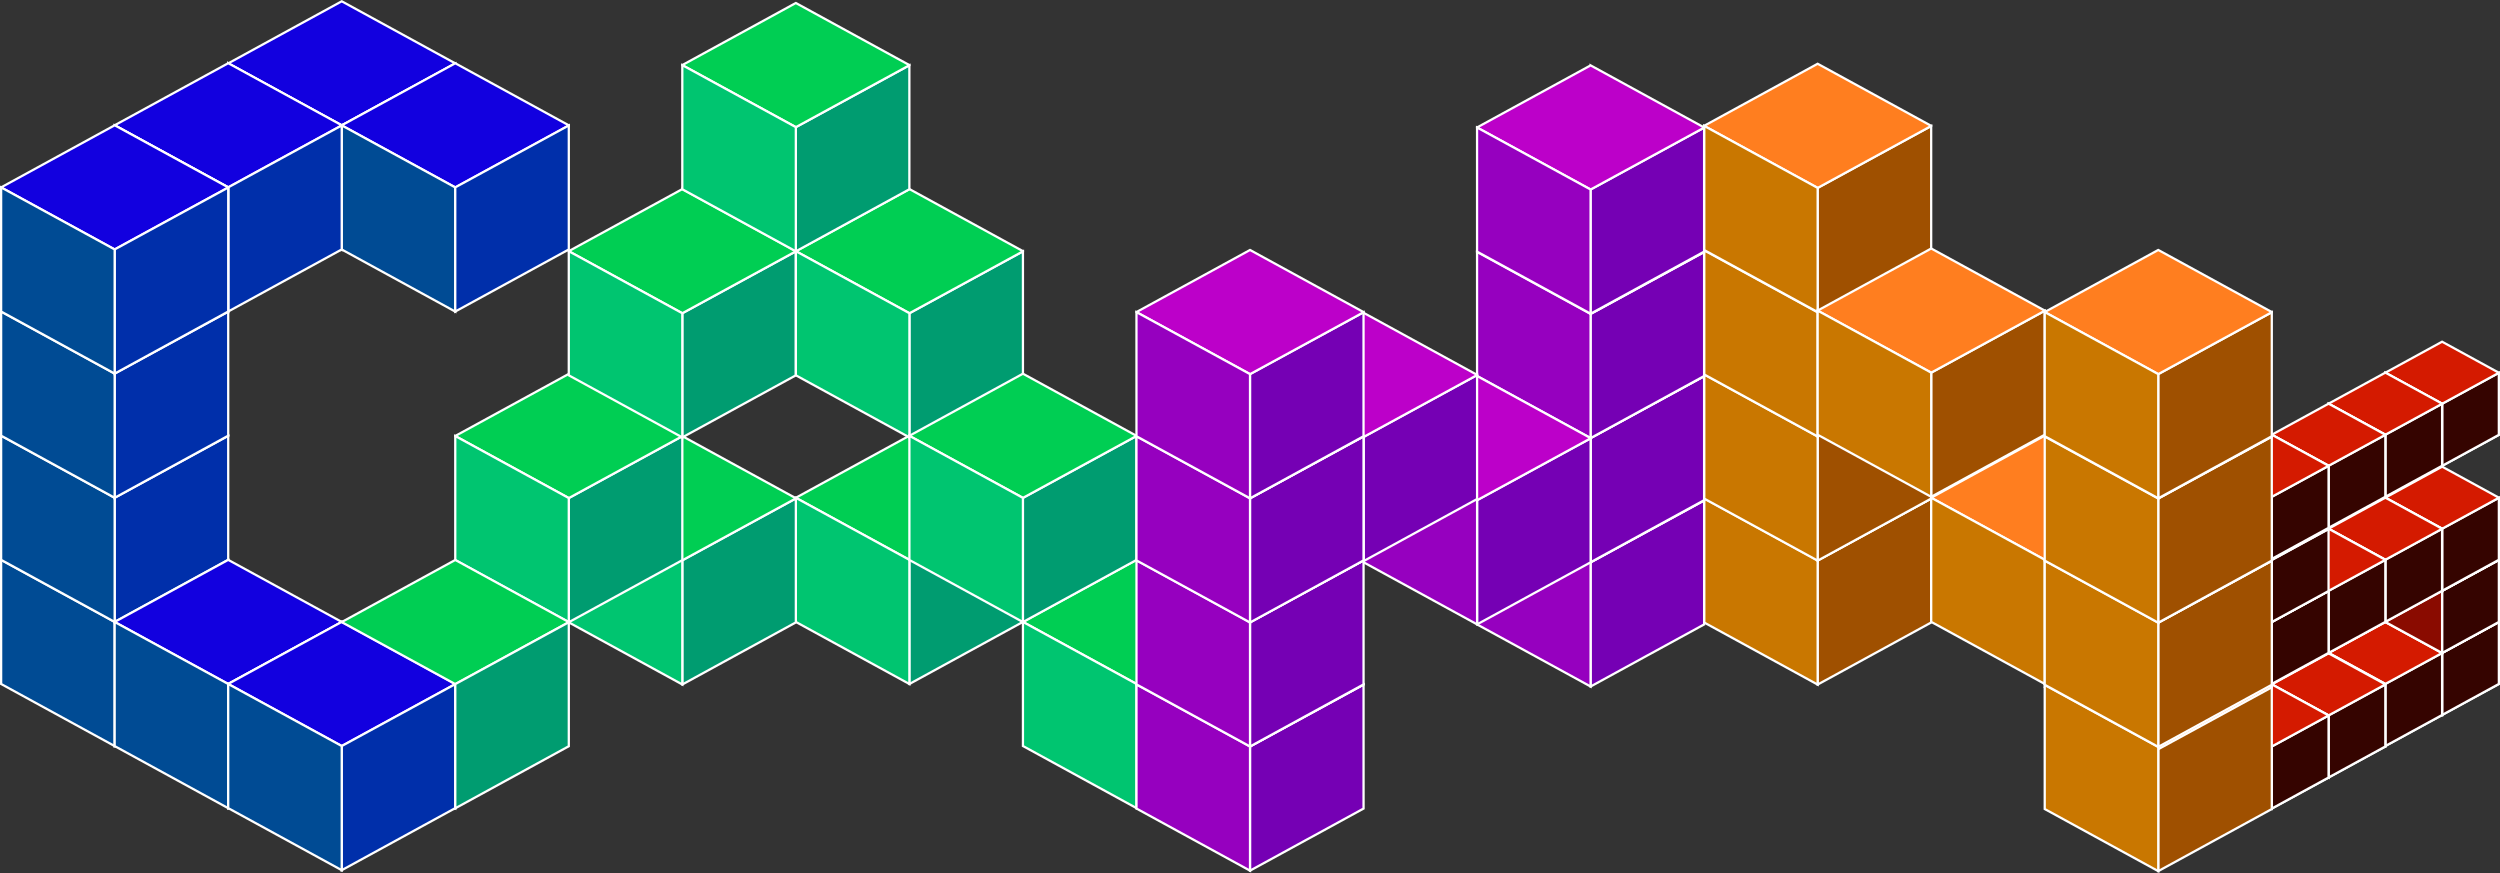 <svg id="Layer_1" data-name="Layer 1" xmlns="http://www.w3.org/2000/svg" viewBox="0 0 1100.65 384.36"><rect x="0" y="0" width="1100.65" height="384.36" fill="#333333" stroke="none"/><defs><style>.cls-1{fill:#1200df;}.cls-1,.cls-10,.cls-11,.cls-12,.cls-13,.cls-14,.cls-15,.cls-16,.cls-17,.cls-2,.cls-3,.cls-4,.cls-5,.cls-6,.cls-7,.cls-8,.cls-9{stroke:#fff;stroke-miterlimit:10;}.cls-2{fill:#2a72ff;}.cls-3{fill:#004b94;}.cls-4{fill:#002faa;}.cls-5{fill:#009c70;}.cls-6{fill:#00ce53;}.cls-7{fill:#00c570;}.cls-8{fill:#9f2800;}.cls-9{fill:#350400;}.cls-10{fill:#d41a00;}.cls-11{fill:#8a0b00;}.cls-12{fill:#9f5000;}.cls-13{fill:#ff7e1f;}.cls-14{fill:#c97700;}.cls-15{fill:#7500b4;}.cls-16{fill:#bc00c9;}.cls-17{fill:#9600bf;}</style></defs><g id="C"><polygon class="cls-1" points="200.44 27.9 200.44 27.98 150.45 55.23 100.47 27.93 100.47 27.9 150.45 0.57 150.46 0.57 200.44 27.9"/><polygon class="cls-2" points="200.44 27.98 200.44 82.57 150.45 109.9 150.45 55.23 200.44 27.98"/><polygon class="cls-2" points="150.45 55.23 150.45 109.9 100.47 82.56 100.47 27.93 150.45 55.23"/><polygon class="cls-2" points="200.44 301.19 200.44 355.86 150.45 328.52 150.45 273.89 200.44 301.19"/><polygon class="cls-1" points="250.42 55.18 250.42 55.26 200.44 82.52 150.45 55.21 150.45 55.18 200.44 27.85 200.44 27.85 250.42 55.18"/><polygon class="cls-3" points="200.44 82.52 200.44 137.18 150.45 109.84 150.45 55.21 200.44 82.52"/><polygon class="cls-1" points="150.45 55.16 150.45 55.23 100.47 82.49 50.48 55.18 50.48 55.15 100.47 27.83 100.47 27.82 150.45 55.16"/><polygon class="cls-4" points="150.45 55.23 150.45 109.82 100.47 137.15 100.47 82.49 150.45 55.23"/><polygon class="cls-4" points="250.42 55.23 250.42 109.82 200.43 137.15 200.43 82.49 250.42 55.23"/><polygon class="cls-4" points="100.47 82.49 100.47 137.15 50.48 109.82 50.48 55.18 100.47 82.49"/><polygon class="cls-3" points="100.47 246.48 100.47 246.56 50.48 273.81 0.5 246.51 0.5 246.48 50.48 219.15 50.49 219.15 100.47 246.48"/><polygon class="cls-2" points="100.47 246.56 100.47 301.14 50.48 328.47 50.48 273.81 100.47 246.56"/><polygon class="cls-3" points="50.48 273.81 50.48 328.47 0.5 301.14 0.5 246.51 50.48 273.81"/><polygon class="cls-4" points="100.47 191.82 100.47 191.89 50.48 219.15 0.5 191.84 0.5 191.81 50.48 164.49 50.49 164.48 100.47 191.82"/><polygon class="cls-4" points="100.47 191.89 100.47 246.48 50.48 273.81 50.48 219.15 100.47 191.89"/><polygon class="cls-3" points="50.48 219.15 50.48 273.81 0.5 246.48 0.5 191.84 50.48 219.15"/><polygon class="cls-4" points="100.47 137.15 100.47 137.23 50.48 164.48 0.5 137.18 0.5 137.15 50.48 109.82 50.49 109.82 100.47 137.15"/><polygon class="cls-4" points="100.47 137.23 100.47 191.82 50.48 219.15 50.48 164.48 100.47 137.23"/><polygon class="cls-3" points="50.48 164.48 50.48 219.15 0.5 191.81 0.5 137.18 50.48 164.48"/><polygon class="cls-1" points="100.47 82.49 100.47 82.56 50.48 109.82 0.5 82.52 0.5 82.49 50.48 55.16 50.49 55.16 100.47 82.49"/><polygon class="cls-4" points="100.47 82.56 100.47 137.15 50.48 164.48 50.48 109.82 100.47 82.56"/><polygon class="cls-3" points="50.48 109.82 50.48 164.48 0.5 137.15 0.5 82.52 50.48 109.82"/><polygon class="cls-1" points="150.45 273.81 150.45 273.89 100.47 301.14 50.48 273.84 50.48 273.81 100.47 246.48 100.47 246.48 150.45 273.81"/><polygon class="cls-2" points="150.45 273.89 150.45 328.48 100.47 355.81 100.47 301.14 150.45 273.89"/><polygon class="cls-3" points="100.47 301.14 100.47 355.81 50.48 328.47 50.48 273.84 100.47 301.14"/><polygon class="cls-1" points="200.44 301.12 200.44 301.19 150.45 328.45 100.47 301.14 100.47 301.11 150.45 273.79 150.46 273.78 200.44 301.12"/><polygon class="cls-4" points="200.44 301.19 200.44 355.78 150.45 383.11 150.45 328.45 200.44 301.19"/><polygon class="cls-3" points="150.45 328.45 150.45 383.11 100.47 355.78 100.47 301.14 150.45 328.45"/></g><g id="A"><g id="basic_A"><polygon class="cls-5" points="450.34 219.22 450.34 273.81 425.6 287.34 425.59 287.34 403.98 299.16 400.36 301.14 400.35 301.14 400.35 246.47 400.36 246.47 400.6 246.33 425.59 232.71 425.6 232.71 450.34 219.22"/><polygon class="cls-6" points="450.34 219.15 450.34 219.22 400.36 246.48 350.37 219.17 350.37 219.15 400.36 191.82 400.36 191.81 450.34 219.15"/><polygon class="cls-7" points="400.36 246.48 400.36 301.14 350.37 273.81 350.37 219.17 400.36 246.48"/></g><g id="basic_A-2" data-name="basic_A"><polygon class="cls-5" points="350.38 219.43 350.38 274.02 325.64 287.55 325.63 287.55 304.02 299.37 300.4 301.35 300.39 301.35 300.39 246.68 300.4 246.68 300.64 246.54 325.63 232.92 325.64 232.92 350.38 219.43"/><polygon class="cls-6" points="350.38 219.35 350.38 219.43 300.39 246.68 250.41 219.38 250.41 219.35 300.39 192.02 300.4 192.02 350.38 219.35"/><polygon class="cls-7" points="300.39 246.68 300.39 301.35 250.41 274.01 250.41 219.38 300.39 246.68"/></g><g id="basic_A-3" data-name="basic_A"><polygon class="cls-5" points="300.4 192.02 300.4 246.61 275.66 260.14 275.65 260.14 254.04 271.96 250.42 273.94 250.41 273.94 250.41 219.27 250.42 219.27 250.66 219.13 275.65 205.51 275.66 205.51 300.4 192.02"/><polygon class="cls-6" points="300.4 191.94 300.4 192.02 250.41 219.28 200.43 191.97 200.43 191.94 250.41 164.61 250.42 164.61 300.4 191.94"/><polygon class="cls-7" points="250.41 219.28 250.41 273.94 200.43 246.6 200.43 191.97 250.41 219.28"/></g><g id="basic_A-4" data-name="basic_A"><polygon class="cls-5" points="350.38 110.65 350.38 165.24 325.64 178.77 325.63 178.77 304.02 190.59 300.4 192.57 300.39 192.57 300.39 137.9 300.4 137.9 300.64 137.76 325.63 124.14 325.64 124.14 350.38 110.65"/><polygon class="cls-6" points="350.37 110.58 350.37 110.65 300.39 137.91 250.41 110.6 250.41 110.57 300.39 83.25 300.39 83.24 350.37 110.58"/><polygon class="cls-7" points="300.39 137.91 300.39 192.57 250.41 165.24 250.41 110.6 300.39 137.91"/></g><g id="basic_A-5" data-name="basic_A"><polygon class="cls-5" points="450.36 110.65 450.36 165.24 425.62 178.77 425.61 178.77 404 190.59 400.38 192.57 400.37 192.57 400.37 137.9 400.38 137.9 400.62 137.76 425.61 124.14 425.62 124.14 450.36 110.65"/><polygon class="cls-6" points="450.36 110.57 450.36 110.65 400.38 137.91 350.39 110.6 350.39 110.57 400.38 83.24 400.38 83.24 450.36 110.57"/><polygon class="cls-7" points="400.38 137.91 400.38 192.57 350.39 165.24 350.39 110.6 400.38 137.91"/></g><g id="basic_A-6" data-name="basic_A"><polygon class="cls-5" points="400.36 28.73 400.36 83.32 375.62 96.85 375.61 96.85 354 108.67 350.38 110.65 350.37 110.65 350.37 55.98 350.38 55.98 350.62 55.84 375.61 42.22 375.62 42.22 400.36 28.73"/><polygon class="cls-6" points="400.36 28.66 400.36 28.73 350.37 55.98 300.39 28.68 300.39 28.65 350.37 1.32 350.38 1.32 400.36 28.66"/><polygon class="cls-7" points="350.37 55.98 350.37 110.65 300.39 83.32 300.39 28.68 350.37 55.98"/></g><g id="basic_A-7" data-name="basic_A"><polygon class="cls-5" points="550.33 273.86 550.33 328.45 525.59 341.98 525.58 341.98 503.97 353.8 500.35 355.78 500.34 355.78 500.34 301.11 500.35 301.11 500.59 300.97 525.58 287.35 525.59 287.35 550.33 273.86"/><polygon class="cls-6" points="550.33 273.79 550.33 273.86 500.35 301.12 450.36 273.81 450.36 273.78 500.35 246.45 500.35 246.45 550.33 273.79"/><polygon class="cls-7" points="500.35 301.12 500.35 355.78 450.36 328.44 450.36 273.81 500.35 301.12"/></g><g id="basic_A-8" data-name="basic_A"><polygon class="cls-5" points="500.34 191.94 500.34 246.53 475.6 260.06 475.59 260.06 453.98 271.88 450.36 273.86 450.35 273.86 450.35 219.19 450.36 219.19 450.6 219.05 475.59 205.43 475.6 205.43 500.34 191.94"/><polygon class="cls-6" points="500.34 191.87 500.34 191.94 450.35 219.2 400.37 191.89 400.37 191.86 450.35 164.53 450.36 164.53 500.34 191.87"/><polygon class="cls-7" points="450.35 219.2 450.35 273.86 400.37 246.53 400.37 191.89 450.35 219.2"/></g><polygon class="cls-6" points="250.41 273.86 250.41 273.94 250.03 274.15 200.44 301.19 150.46 273.89 150.46 273.86 150.53 273.82 200.44 246.53 200.9 246.78 250.41 273.86"/><polygon class="cls-5" points="250.42 273.94 250.42 328.53 200.44 355.86 200.44 301.19 250.42 273.94"/></g><g id="s"><g id="basic_s"><polygon class="cls-8" points="1100.15 301.12 1100.15 301.15 1075.15 314.78 1050.16 301.13 1050.16 301.11 1075.15 287.45 1075.16 287.45 1100.15 301.12"/><polygon class="cls-9" points="1100.15 273.81 1100.15 301.11 1087.78 307.87 1087.77 307.87 1076.97 313.78 1075.16 314.77 1075.15 314.77 1075.15 287.44 1075.16 287.44 1075.28 287.37 1087.77 280.56 1087.78 280.56 1100.15 273.81"/><polygon class="cls-10" points="1100.15 273.78 1100.15 273.81 1075.15 287.44 1050.16 273.79 1050.16 273.77 1075.15 260.11 1075.16 260.11 1100.15 273.78"/><polygon class="cls-11" points="1075.15 287.44 1075.15 314.77 1050.16 301.11 1050.16 273.79 1075.15 287.44"/></g><g id="basic_s-2" data-name="basic_s"><polygon class="cls-8" points="1075.15 314.78 1075.15 314.82 1050.16 328.45 1025.17 314.8 1025.17 314.78 1050.16 301.12 1050.16 301.12 1075.15 314.78"/><polygon class="cls-9" points="1075.16 287.48 1075.16 314.78 1062.79 321.54 1062.78 321.54 1051.98 327.45 1050.17 328.44 1050.16 328.44 1050.16 301.11 1050.17 301.11 1050.29 301.04 1062.78 294.23 1062.79 294.23 1075.16 287.48"/><polygon class="cls-10" points="1075.16 287.45 1075.16 287.48 1050.16 301.11 1025.17 287.46 1025.17 287.44 1050.16 273.78 1050.16 273.78 1075.16 287.45"/><polygon class="cls-11" points="1050.16 301.11 1050.16 328.44 1025.17 314.78 1025.17 287.46 1050.16 301.11"/></g><g id="basic_s-3" data-name="basic_s"><polygon class="cls-8" points="1050.16 328.64 1050.16 328.68 1025.17 342.31 1000.18 328.65 1000.18 328.64 1025.17 314.98 1025.17 314.98 1050.16 328.64"/><polygon class="cls-9" points="1050.16 301.34 1050.16 328.64 1037.8 335.4 1037.79 335.4 1026.98 341.31 1025.17 342.3 1025.17 342.3 1025.17 314.97 1025.17 314.97 1025.3 314.9 1037.79 308.09 1037.8 308.09 1050.16 301.34"/><polygon class="cls-10" points="1050.16 301.3 1050.16 301.34 1025.17 314.97 1000.18 301.32 1000.18 301.3 1025.17 287.64 1025.17 287.64 1050.16 301.3"/><polygon class="cls-11" points="1025.17 314.97 1025.17 342.3 1000.18 328.63 1000.18 301.32 1025.17 314.97"/></g><g id="basic_s-4" data-name="basic_s"><polygon class="cls-8" points="1025.17 342.31 1025.17 342.35 1000.18 355.98 975.19 342.32 975.19 342.31 1000.18 328.65 1000.18 328.64 1025.17 342.31"/><polygon class="cls-9" points="1025.17 315.01 1025.17 342.31 1012.8 349.07 1012.8 349.07 1001.99 354.98 1000.18 355.97 1000.18 355.97 1000.18 328.64 1000.18 328.64 1000.3 328.57 1012.8 321.76 1012.8 321.76 1025.17 315.01"/><polygon class="cls-10" points="1025.17 314.97 1025.17 315.01 1000.18 328.64 975.19 314.99 975.19 314.97 1000.18 301.31 1000.18 301.31 1025.17 314.97"/><polygon class="cls-11" points="1000.18 328.64 1000.18 355.97 975.19 342.3 975.19 314.99 1000.18 328.64"/></g><g id="basic_s-5" data-name="basic_s"><polygon class="cls-8" points="1100.15 273.82 1100.15 273.86 1075.16 287.49 1050.16 273.84 1050.16 273.82 1075.16 260.16 1075.16 260.16 1100.15 273.82"/><polygon class="cls-9" points="1100.15 246.52 1100.15 273.82 1087.78 280.58 1087.77 280.58 1076.97 286.49 1075.16 287.48 1075.15 287.48 1075.15 260.15 1075.16 260.15 1075.28 260.08 1087.77 253.27 1087.78 253.27 1100.15 246.52"/><polygon class="cls-10" points="1100.15 246.49 1100.15 246.53 1075.16 260.15 1050.16 246.5 1050.16 246.49 1075.16 232.82 1075.16 232.82 1100.15 246.49"/><polygon class="cls-11" points="1075.16 260.15 1075.16 287.48 1050.16 273.82 1050.16 246.5 1075.16 260.15"/></g><g id="basic_s-6" data-name="basic_s"><polygon class="cls-8" points="1100.15 246.45 1100.15 246.49 1075.16 260.12 1050.16 246.46 1050.16 246.45 1075.16 232.79 1075.16 232.78 1100.15 246.45"/><polygon class="cls-9" points="1100.15 219.15 1100.15 246.44 1087.78 253.21 1087.77 253.21 1076.97 259.12 1075.16 260.11 1075.15 260.11 1075.15 232.78 1075.16 232.78 1075.28 232.71 1087.77 225.9 1087.78 225.9 1100.15 219.15"/><polygon class="cls-10" points="1100.15 219.11 1100.15 219.15 1075.16 232.78 1050.16 219.13 1050.16 219.11 1075.16 205.45 1075.16 205.45 1100.15 219.11"/><polygon class="cls-11" points="1075.16 232.78 1075.16 260.11 1050.16 246.44 1050.16 219.13 1075.16 232.78"/></g><g id="basic_s-7" data-name="basic_s"><polygon class="cls-8" points="1075.15 260.11 1075.15 260.15 1050.16 273.78 1025.17 260.13 1025.17 260.11 1050.16 246.45 1050.16 246.45 1075.15 260.11"/><polygon class="cls-9" points="1075.15 232.81 1075.15 260.11 1062.78 266.87 1062.78 266.87 1051.97 272.78 1050.16 273.77 1050.16 273.77 1050.16 246.44 1050.16 246.44 1050.28 246.37 1062.78 239.56 1062.78 239.56 1075.15 232.81"/><polygon class="cls-10" points="1075.15 232.78 1075.15 232.81 1050.16 246.44 1025.17 232.79 1025.17 232.77 1050.16 219.11 1050.16 219.11 1075.15 232.78"/><polygon class="cls-11" points="1050.16 246.44 1050.16 273.77 1025.17 260.11 1025.17 232.79 1050.16 246.44"/></g><g id="basic_s-8" data-name="basic_s"><polygon class="cls-8" points="1050.16 273.8 1050.16 273.84 1025.17 287.46 1000.18 273.81 1000.18 273.8 1025.17 260.13 1025.17 260.13 1050.16 273.8"/><polygon class="cls-9" points="1050.16 246.5 1050.16 273.79 1037.8 280.56 1037.79 280.56 1026.98 286.47 1025.17 287.46 1025.17 287.46 1025.17 260.12 1025.17 260.12 1025.3 260.05 1037.79 253.24 1037.8 253.24 1050.16 246.5"/><polygon class="cls-10" points="1050.16 246.46 1050.16 246.5 1025.17 260.13 1000.18 246.47 1000.18 246.46 1025.17 232.8 1025.17 232.79 1050.16 246.46"/><polygon class="cls-11" points="1025.17 260.13 1025.17 287.46 1000.18 273.79 1000.18 246.47 1025.17 260.13"/></g><g id="basic_s-9" data-name="basic_s"><polygon class="cls-8" points="1025.17 287.44 1025.17 287.48 1000.18 301.11 975.19 287.45 975.19 287.44 1000.18 273.78 1000.18 273.78 1025.17 287.44"/><polygon class="cls-9" points="1025.17 260.14 1025.17 287.44 1012.8 294.2 1012.8 294.2 1001.99 300.11 1000.18 301.1 1000.18 301.1 1000.18 273.77 1000.18 273.77 1000.3 273.7 1012.8 266.89 1012.8 266.89 1025.17 260.14"/><polygon class="cls-10" points="1025.17 260.1 1025.17 260.14 1000.18 273.77 975.19 260.12 975.19 260.1 1000.18 246.44 1000.18 246.44 1025.17 260.1"/><polygon class="cls-11" points="1000.18 273.77 1000.18 301.1 975.19 287.44 975.19 260.12 1000.18 273.77"/></g><g id="basic_s-10" data-name="basic_s"><polygon class="cls-8" points="1025.17 260.19 1025.17 260.23 1000.18 273.86 975.19 260.21 975.19 260.19 1000.18 246.53 1000.18 246.53 1025.17 260.19"/><polygon class="cls-9" points="1025.17 232.89 1025.17 260.19 1012.8 266.95 1012.8 266.95 1001.99 272.86 1000.18 273.85 1000.18 273.85 1000.18 246.52 1000.18 246.52 1000.3 246.45 1012.8 239.64 1012.8 239.64 1025.17 232.89"/><polygon class="cls-10" points="1025.17 232.86 1025.17 232.89 1000.18 246.52 975.19 232.87 975.19 232.85 1000.18 219.19 1000.18 219.19 1025.17 232.86"/><polygon class="cls-11" points="1000.18 246.52 1000.18 273.85 975.19 260.19 975.19 232.87 1000.18 246.52"/></g><g id="basic_s-11" data-name="basic_s"><polygon class="cls-8" points="1100.14 191.44 1100.14 191.48 1075.15 205.11 1050.16 191.45 1050.16 191.44 1075.15 177.78 1075.15 177.77 1100.14 191.44"/><polygon class="cls-9" points="1100.14 164.14 1100.14 191.44 1087.78 198.2 1087.77 198.2 1076.96 204.11 1075.15 205.1 1075.15 205.1 1075.15 177.77 1075.15 177.77 1075.28 177.7 1087.77 170.89 1087.78 170.89 1100.14 164.14"/><polygon class="cls-10" points="1100.14 164.1 1100.14 164.14 1075.15 177.77 1050.16 164.12 1050.16 164.1 1075.15 150.44 1075.15 150.44 1100.14 164.1"/><polygon class="cls-11" points="1075.15 177.77 1075.15 205.1 1050.16 191.43 1050.16 164.12 1075.15 177.77"/></g><g id="basic_s-12" data-name="basic_s"><polygon class="cls-8" points="1075.16 205.06 1075.16 205.1 1050.16 218.73 1025.17 205.07 1025.17 205.06 1050.16 191.4 1050.17 191.4 1075.16 205.06"/><polygon class="cls-9" points="1075.16 177.76 1075.16 205.06 1062.79 211.82 1062.78 211.82 1051.98 217.73 1050.17 218.72 1050.16 218.72 1050.16 191.39 1050.17 191.39 1050.29 191.32 1062.78 184.51 1062.79 184.51 1075.16 177.76"/><polygon class="cls-10" points="1075.16 177.72 1075.16 177.76 1050.16 191.39 1025.17 177.74 1025.17 177.72 1050.16 164.06 1050.17 164.06 1075.16 177.72"/><polygon class="cls-11" points="1050.16 191.39 1050.16 218.72 1025.17 205.05 1025.17 177.74 1050.16 191.39"/></g><g id="basic_s-13" data-name="basic_s"><polygon class="cls-8" points="1050.16 218.73 1050.16 218.77 1025.17 232.4 1000.18 218.74 1000.18 218.73 1025.17 205.07 1025.17 205.06 1050.16 218.73"/><polygon class="cls-9" points="1050.16 191.43 1050.16 218.72 1037.79 225.49 1037.79 225.49 1026.98 231.4 1025.17 232.39 1025.17 232.39 1025.17 205.06 1025.17 205.06 1025.29 204.99 1037.79 198.18 1037.79 198.18 1050.16 191.43"/><polygon class="cls-10" points="1050.16 191.39 1050.16 191.43 1025.17 205.06 1000.18 191.41 1000.18 191.39 1025.17 177.73 1025.17 177.73 1050.16 191.39"/><polygon class="cls-11" points="1025.17 205.06 1025.17 232.39 1000.18 218.72 1000.18 191.41 1025.17 205.06"/></g><g id="basic_s-14" data-name="basic_s"><polygon class="cls-8" points="1025.17 232.4 1025.17 232.44 1000.18 246.06 975.19 232.41 975.19 232.4 1000.18 218.74 1000.18 218.73 1025.17 232.4"/><polygon class="cls-9" points="1025.17 205.1 1025.17 232.39 1012.8 239.16 1012.8 239.16 1001.99 245.07 1000.18 246.06 1000.18 246.06 1000.18 218.72 1000.18 218.72 1000.3 218.65 1012.8 211.84 1012.8 211.84 1025.17 205.1"/><polygon class="cls-10" points="1025.17 205.06 1025.17 205.1 1000.18 218.73 975.19 205.07 975.19 205.06 1000.18 191.4 1000.18 191.4 1025.17 205.06"/><polygon class="cls-11" points="1000.18 218.73 1000.18 246.06 975.19 232.39 975.19 205.07 1000.18 218.73"/></g></g><g id="N2"><g id="basic_N2"><polygon class="cls-12" points="850.22 219.47 850.22 274.06 825.48 287.59 825.47 287.59 803.86 299.41 800.24 301.39 800.23 301.39 800.23 246.72 800.24 246.72 800.48 246.58 825.47 232.96 825.48 232.96 850.22 219.47"/><polygon class="cls-13" points="850.22 219.39 850.22 219.47 800.24 246.72 750.25 219.42 750.25 219.39 800.24 192.06 800.24 192.06 850.22 219.39"/><polygon class="cls-14" points="800.24 246.72 800.24 301.39 750.25 274.05 750.25 219.42 800.24 246.72"/></g><g id="basic_N2-2" data-name="basic_N2"><polygon class="cls-12" points="850.22 164.91 850.22 219.5 825.48 233.03 825.47 233.03 803.86 244.85 800.24 246.83 800.23 246.83 800.23 192.16 800.24 192.16 800.48 192.02 825.47 178.4 825.48 178.4 850.22 164.91"/><polygon class="cls-13" points="850.22 164.83 850.22 164.91 800.24 192.16 750.25 164.86 750.25 164.83 800.24 137.5 800.24 137.5 850.22 164.83"/><polygon class="cls-14" points="800.24 192.16 800.24 246.82 750.25 219.49 750.25 164.86 800.24 192.16"/></g><g id="basic_N2-3" data-name="basic_N2"><polygon class="cls-12" points="850.22 110.24 850.22 164.83 825.48 178.36 825.47 178.36 803.86 190.18 800.24 192.16 800.23 192.16 800.23 137.49 800.24 137.49 800.48 137.35 825.47 123.73 825.48 123.73 850.22 110.24"/><polygon class="cls-13" points="850.22 110.17 850.22 110.24 800.24 137.5 750.25 110.19 750.25 110.16 800.24 82.84 800.24 82.83 850.22 110.17"/><polygon class="cls-14" points="800.24 137.5 800.24 192.16 750.25 164.83 750.25 110.19 800.24 137.5"/></g><g id="basic_N2-4" data-name="basic_N2"><polygon class="cls-12" points="850.22 55.47 850.22 110.06 825.48 123.59 825.47 123.59 803.86 135.41 800.24 137.39 800.23 137.39 800.23 82.72 800.24 82.72 800.48 82.58 825.47 68.96 825.48 68.96 850.22 55.47"/><polygon class="cls-13" points="850.22 55.4 850.22 55.47 800.24 82.73 750.25 55.42 750.25 55.4 800.24 28.07 800.24 28.07 850.22 55.4"/><polygon class="cls-14" points="800.24 82.73 800.24 137.39 750.25 110.06 750.25 55.42 800.24 82.73"/></g><g id="basic_N2-5" data-name="basic_N2"><polygon class="cls-14" points="950.2 219.19 950.2 273.79 925.46 287.31 925.45 287.31 903.84 299.13 900.22 301.12 900.21 301.12 900.21 246.44 900.22 246.44 900.46 246.31 925.45 232.69 925.46 232.69 950.2 219.19"/><polygon class="cls-13" points="950.19 219.12 950.19 219.2 900.21 246.45 850.23 219.15 850.23 219.12 900.21 191.79 900.21 191.79 950.19 219.12"/><polygon class="cls-14" points="900.21 246.45 900.21 301.11 850.23 273.78 850.23 219.15 900.21 246.45"/></g><g id="basic_N2-6" data-name="basic_N2"><polygon class="cls-12" points="900.21 136.81 900.21 191.4 875.47 204.93 875.46 204.93 853.85 216.75 850.23 218.73 850.22 218.73 850.22 164.06 850.23 164.06 850.47 163.92 875.46 150.3 875.47 150.3 900.21 136.81"/><polygon class="cls-13" points="900.21 136.74 900.21 136.81 850.23 164.07 800.24 136.76 800.24 136.73 850.23 109.41 850.23 109.4 900.21 136.74"/><polygon class="cls-14" points="850.23 164.07 850.23 218.73 800.24 191.4 800.24 136.76 850.23 164.07"/></g><g id="basic_N2-7" data-name="basic_N2"><polygon class="cls-12" points="1000.18 301.6 1000.18 356.19 975.44 369.72 975.43 369.72 953.82 381.54 950.2 383.52 950.19 383.52 950.19 328.85 950.2 328.85 950.44 328.71 975.43 315.09 975.44 315.09 1000.18 301.6"/><polygon class="cls-13" points="1000.18 302.52 1000.18 302.6 950.19 329.85 900.21 302.55 900.21 302.52 950.19 275.19 950.2 275.19 1000.18 302.52"/><polygon class="cls-14" points="950.19 328.85 950.19 383.52 900.21 356.18 900.21 301.55 950.19 328.85"/></g><g id="basic_N2-8" data-name="basic_N2"><polygon class="cls-12" points="1000.18 246.89 1000.18 301.48 975.44 315.01 975.43 315.01 953.82 326.83 950.2 328.81 950.19 328.81 950.19 274.14 950.2 274.14 950.44 274 975.43 260.38 975.44 260.38 1000.18 246.89"/><polygon class="cls-12" points="1000.18 246.81 1000.18 246.89 950.19 274.14 900.21 246.84 900.21 246.81 950.19 219.48 950.2 219.48 1000.18 246.81"/><polygon class="cls-14" points="950.19 274.14 950.19 328.81 900.21 301.47 900.21 246.84 950.19 274.14"/></g><g id="basic_N2-9" data-name="basic_N2"><polygon class="cls-12" points="1000.18 192.22 1000.18 246.81 975.44 260.34 975.43 260.34 953.82 272.16 950.2 274.14 950.19 274.14 950.19 219.47 950.2 219.47 950.44 219.33 975.43 205.71 975.44 205.71 1000.18 192.22"/><polygon class="cls-13" points="1000.18 192.15 1000.18 192.22 950.19 219.48 900.21 192.18 900.21 192.15 950.19 164.82 950.2 164.82 1000.18 192.15"/><polygon class="cls-14" points="950.19 219.48 950.19 274.14 900.21 246.81 900.21 192.18 950.19 219.48"/></g><g id="basic_N2-10" data-name="basic_N2"><polygon class="cls-12" points="1000.18 137.46 1000.18 192.05 975.44 205.58 975.43 205.58 953.82 217.4 950.2 219.38 950.19 219.38 950.19 164.71 950.2 164.71 950.44 164.57 975.43 150.95 975.44 150.95 1000.18 137.46"/><polygon class="cls-13" points="1000.18 137.38 1000.18 137.46 950.19 164.71 900.21 137.41 900.21 137.38 950.19 110.05 950.2 110.05 1000.18 137.38"/><polygon class="cls-14" points="950.19 164.71 950.19 219.38 900.21 192.04 900.21 137.41 950.19 164.71"/></g></g><g id="N1"><g id="basic_N1"><polygon class="cls-15" points="750.26 220.32 750.26 274.91 725.52 288.44 725.51 288.44 703.9 300.26 700.28 302.24 700.27 302.24 700.27 247.57 700.28 247.57 700.52 247.43 725.51 233.81 725.52 233.81 750.26 220.32"/><polygon class="cls-16" points="750.26 220.25 750.26 220.32 700.27 247.58 650.29 220.27 650.29 220.25 700.27 192.92 700.28 192.91 750.26 220.25"/><polygon class="cls-17" points="700.27 247.58 700.27 302.24 650.29 274.91 650.29 220.27 700.27 247.58"/></g><g id="basic_N1-2" data-name="basic_N1"><polygon class="cls-15" points="750.25 165.62 750.25 220.21 725.51 233.74 725.5 233.74 703.89 245.56 700.27 247.54 700.26 247.54 700.26 192.87 700.27 192.87 700.51 192.73 725.5 179.11 725.51 179.11 750.25 165.62"/><polygon class="cls-16" points="750.25 165.55 750.25 165.62 700.27 192.88 650.29 165.57 650.29 165.54 700.27 138.22 700.27 138.21 750.25 165.55"/><polygon class="cls-17" points="700.27 192.88 700.27 247.54 650.29 220.21 650.29 165.57 700.27 192.88"/></g><g id="basic_N1-3" data-name="basic_N1"><polygon class="cls-15" points="750.25 110.96 750.25 165.55 725.51 179.08 725.5 179.08 703.89 190.9 700.27 192.88 700.26 192.88 700.26 138.21 700.27 138.21 700.51 138.07 725.5 124.45 725.51 124.45 750.25 110.96"/><polygon class="cls-16" points="750.25 110.88 750.25 110.96 700.27 138.21 650.29 110.91 650.29 110.88 700.27 83.55 700.27 83.55 750.25 110.88"/><polygon class="cls-17" points="700.27 138.21 700.27 192.88 650.29 165.54 650.29 110.91 700.27 138.21"/></g><g id="basic_N1-4" data-name="basic_N1"><polygon class="cls-15" points="750.25 56.19 750.25 110.78 725.51 124.31 725.5 124.31 703.89 136.13 700.27 138.11 700.26 138.11 700.26 83.44 700.27 83.44 700.51 83.3 725.5 69.68 725.51 69.68 750.25 56.19"/><polygon class="cls-16" points="750.25 56.12 750.25 56.19 700.27 83.44 650.29 56.14 650.29 56.11 700.27 28.79 700.27 28.78 750.25 56.12"/><polygon class="cls-17" points="700.27 83.44 700.27 138.11 650.29 110.78 650.29 56.14 700.27 83.44"/></g><g id="basic_N1-5" data-name="basic_N1"><polygon class="cls-15" points="700.29 192.97 700.29 247.56 675.55 261.08 675.54 261.08 653.93 272.9 650.31 274.88 650.3 274.88 650.3 220.22 650.31 220.22 650.55 220.07 675.54 206.46 675.55 206.46 700.29 192.97"/><polygon class="cls-16" points="700.29 192.89 700.29 192.97 650.3 220.22 600.32 192.91 600.32 192.89 650.3 165.56 650.31 165.56 700.29 192.89"/><polygon class="cls-17" points="650.3 220.22 650.3 274.88 600.32 247.55 600.32 192.91 650.3 220.22"/></g><g id="basic_N1-6" data-name="basic_N1"><polygon class="cls-15" points="650.3 165.12 650.3 219.71 625.56 233.24 625.55 233.24 603.94 245.06 600.32 247.04 600.31 247.04 600.31 192.37 600.32 192.37 600.56 192.23 625.55 178.61 625.56 178.61 650.3 165.12"/><polygon class="cls-16" points="650.3 165.04 650.3 165.12 600.32 192.38 550.33 165.07 550.33 165.04 600.32 137.72 600.32 137.71 650.3 165.04"/><polygon class="cls-17" points="600.32 192.38 600.32 247.04 550.33 219.71 550.33 165.07 600.32 192.38"/></g><g id="basic_N1-7" data-name="basic_N1"><polygon class="cls-15" points="600.32 301.39 600.32 355.98 575.58 369.51 575.57 369.51 553.96 381.33 550.34 383.31 550.33 383.31 550.33 328.64 550.34 328.64 550.58 328.5 575.57 314.88 575.58 314.88 600.32 301.39"/><polygon class="cls-16" points="600.32 301.31 600.32 301.39 550.33 328.64 500.35 301.34 500.35 301.31 550.33 273.98 550.34 273.98 600.32 301.31"/><polygon class="cls-17" points="550.33 328.64 550.33 383.31 500.35 355.97 500.35 301.34 550.33 328.64"/></g><g id="basic_N1-8" data-name="basic_N1"><polygon class="cls-15" points="600.32 246.72 600.32 301.31 575.58 314.84 575.57 314.84 553.96 326.66 550.34 328.64 550.33 328.64 550.33 273.97 550.34 273.97 550.58 273.83 575.57 260.21 575.58 260.21 600.32 246.72"/><polygon class="cls-16" points="600.32 246.65 600.32 246.72 550.33 273.98 500.35 246.67 500.35 246.64 550.33 219.32 550.34 219.31 600.32 246.65"/><polygon class="cls-17" points="550.33 273.98 550.33 328.64 500.35 301.31 500.35 246.67 550.33 273.98"/></g><g id="basic_N1-9" data-name="basic_N1"><polygon class="cls-15" points="600.31 192.13 600.31 246.72 575.57 260.25 575.56 260.25 553.95 272.07 550.33 274.05 550.32 274.05 550.32 219.38 550.33 219.38 550.57 219.24 575.56 205.62 575.57 205.62 600.31 192.13"/><polygon class="cls-16" points="600.31 192.06 600.31 192.13 550.33 219.39 500.34 192.08 500.34 192.06 550.33 164.73 550.33 164.73 600.31 192.06"/><polygon class="cls-17" points="550.33 219.39 550.33 274.05 500.34 246.72 500.34 192.08 550.33 219.39"/></g><g id="basic_N1-10" data-name="basic_N1"><polygon class="cls-15" points="600.31 137.47 600.31 192.06 575.57 205.59 575.56 205.59 553.95 217.41 550.33 219.39 550.32 219.39 550.32 164.72 550.33 164.72 550.57 164.58 575.56 150.96 575.57 150.96 600.31 137.47"/><polygon class="cls-16" points="600.31 137.4 600.31 137.47 550.33 164.72 500.34 137.42 500.34 137.39 550.33 110.06 550.33 110.06 600.31 137.4"/><polygon class="cls-17" points="550.33 164.72 550.33 219.39 500.34 192.06 500.34 137.42 550.33 164.72"/></g></g></svg>